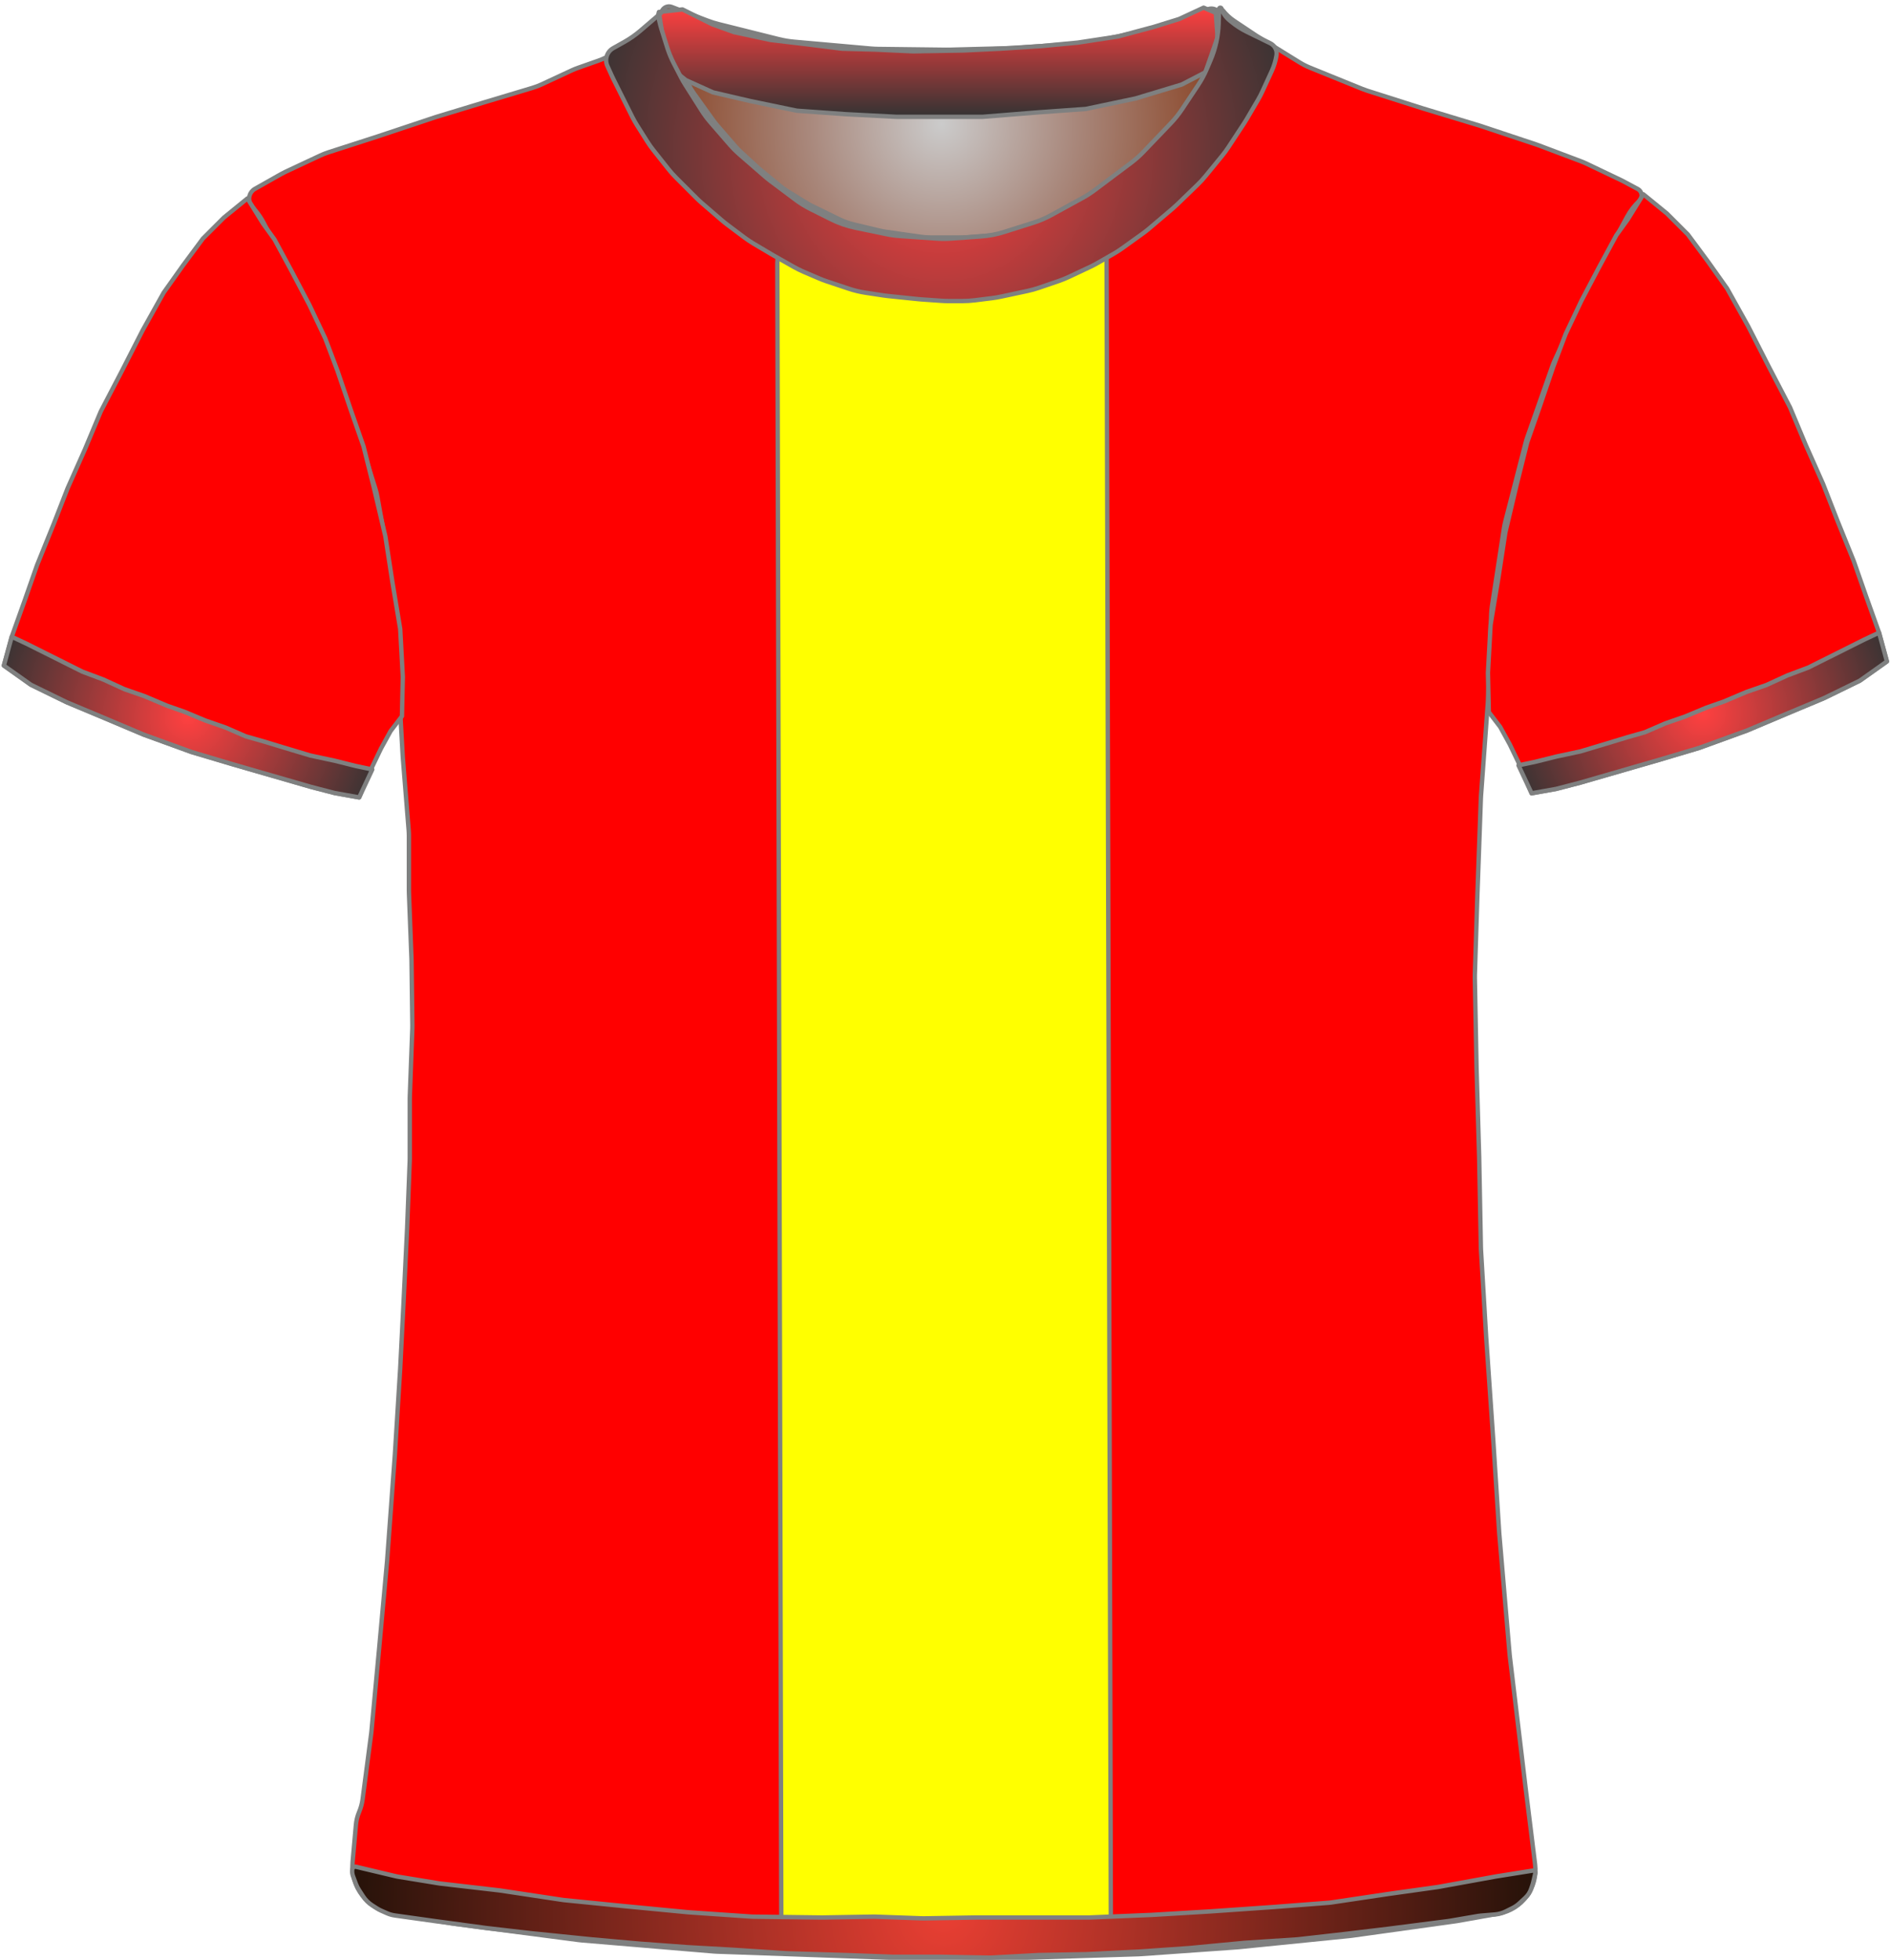 <?xml version="1.0" encoding="UTF-8" standalone="no"?>
<!DOCTYPE svg PUBLIC "-//W3C//DTD SVG 1.1//EN" "http://www.w3.org/Graphics/SVG/1.1/DTD/svg11.dtd">
<svg xmlns:xl="http://www.w3.org/1999/xlink" xmlns:dc="http://purl.org/dc/elements/1.1/" xmlns="http://www.w3.org/2000/svg" version="1.1" viewBox="312 168 433 449" width="433" height="449">
  <defs>
    <radialGradient cx="0" cy="0" r="1" id="Gradient" gradientUnits="userSpaceOnUse">
      <stop offset="0" stop-color="#cbcbcb"/>
      <stop offset=".434" stop-color="#a9887c"/>
      <stop offset="1" stop-color="#843918"/>
    </radialGradient>
    <radialGradient id="Obj_Gradient" xl:href="#Gradient" gradientTransform="translate(527.646 196.4) scale(70.263)"/>
    <radialGradient cx="0" cy="0" r="1" id="Gradient_2" gradientUnits="userSpaceOnUse">
      <stop offset="0" stop-color="#ff4040"/>
      <stop offset="1" stop-color="#333"/>
    </radialGradient>
    <radialGradient id="Obj_Gradient_2" xl:href="#Gradient_2" gradientTransform="translate(355.087 332.246) scale(46.037)"/>
    <radialGradient id="Obj_Gradient_3" xl:href="#Gradient_2" gradientTransform="translate(702.092 331.303) scale(46.037)"/>
    <linearGradient x1="0" x2="1" id="Gradient_3" gradientUnits="userSpaceOnUse">
      <stop offset="0" stop-color="#ff4040"/>
      <stop offset="1" stop-color="#333"/>
    </linearGradient>
    <linearGradient id="Obj_Gradient_4" xl:href="#Gradient_3" gradientTransform="translate(526.946 169.756) rotate(90) scale(25)"/>
    <radialGradient id="Obj_Gradient_5" xl:href="#Gradient_2" gradientTransform="translate(527.674 203.355) scale(83.835)"/>
    <radialGradient cx="0" cy="0" r="1" id="Gradient_4" gradientUnits="userSpaceOnUse">
      <stop offset="0" stop-color="#ea3f33"/>
      <stop offset="1" stop-color="#241209"/>
    </radialGradient>
    <radialGradient id="Obj_Gradient_6" xl:href="#Gradient_4" gradientTransform="translate(528.216 605.983) scale(135.941)"/>
  </defs>
  <g id="Raya_V" stroke-opacity="1" fill-opacity="1" stroke-dasharray="none" fill="none" stroke="none">
    <title>Raya V</title>
    <g id="Raya_V_Capa_1">
      <title>Capa 1</title>
      <g id="Graphic_12">
        <path d="M 465.892 169.59 L 474.058 172.708 C 474.916 173.036 475.793 173.312 476.684 173.534 L 490.401 176.964 C 491.563 177.254 492.745 177.453 493.938 177.56 L 511.464 179.121 C 512.052 179.174 512.641 179.204 513.232 179.211 L 528.711 179.395 C 529.001 179.398 529.291 179.396 529.582 179.389 L 544.005 179.014 C 544.366 179.005 544.726 178.987 545.086 178.96 L 559.457 177.909 C 560.449 177.836 561.434 177.7 562.408 177.5 L 573.981 175.122 C 575.023 174.907 576.049 174.621 577.051 174.265 L 588.803 170.09 C 589.894 169.703 591.097 170.234 591.546 171.3 L 591.546 171.3 C 592.068 172.54 592.22 173.905 591.984 175.229 L 591.803 176.24 C 591.499 177.941 591.005 179.603 590.329 181.193 L 588.786 184.824 C 588.227 186.139 587.547 187.398 586.755 188.586 L 583.069 194.115 C 582.322 195.236 581.477 196.29 580.545 197.263 L 574.25 203.838 C 573.382 204.744 572.441 205.578 571.437 206.332 L 563.062 212.613 C 562.186 213.27 561.264 213.864 560.303 214.39 L 553.117 218.321 C 551.806 219.039 550.428 219.627 549.003 220.077 L 542.33 222.184 C 540.613 222.726 538.839 223.065 537.043 223.193 L 530.156 223.685 C 529.084 223.762 528.008 223.763 526.935 223.689 L 518.499 223.107 C 517.465 223.036 516.437 222.895 515.422 222.685 L 508.286 221.208 C 506.334 220.804 504.443 220.149 502.66 219.257 L 498.001 216.927 C 496.767 216.31 495.591 215.584 494.487 214.756 L 488.805 210.494 C 488.366 210.165 487.939 209.82 487.524 209.46 L 481.769 204.462 C 480.955 203.755 480.191 202.991 479.484 202.177 L 475.079 197.104 C 474.325 196.236 473.637 195.312 473.021 194.341 L 469.287 188.453 C 468.927 187.885 468.591 187.301 468.282 186.703 L 466.661 183.57 C 466.052 182.392 465.546 181.164 465.149 179.899 L 463.868 175.826 C 463.654 175.142 463.471 174.449 463.321 173.749 L 463.246 173.4 C 463.051 172.492 463.159 171.544 463.551 170.703 L 463.646 170.5 C 464.041 169.655 465.021 169.258 465.892 169.59 Z" fill="url(#Obj_Gradient)"/>
        <path d="M 465.892 169.59 L 474.058 172.708 C 474.916 173.036 475.793 173.312 476.684 173.534 L 490.401 176.964 C 491.563 177.254 492.745 177.453 493.938 177.56 L 511.464 179.121 C 512.052 179.174 512.641 179.204 513.232 179.211 L 528.711 179.395 C 529.001 179.398 529.291 179.396 529.582 179.389 L 544.005 179.014 C 544.366 179.005 544.726 178.987 545.086 178.96 L 559.457 177.909 C 560.449 177.836 561.434 177.7 562.408 177.5 L 573.981 175.122 C 575.023 174.907 576.049 174.621 577.051 174.265 L 588.803 170.09 C 589.894 169.703 591.097 170.234 591.546 171.3 L 591.546 171.3 C 592.068 172.54 592.22 173.905 591.984 175.229 L 591.803 176.24 C 591.499 177.941 591.005 179.603 590.329 181.193 L 588.786 184.824 C 588.227 186.139 587.547 187.398 586.755 188.586 L 583.069 194.115 C 582.322 195.236 581.477 196.29 580.545 197.263 L 574.25 203.838 C 573.382 204.744 572.441 205.578 571.437 206.332 L 563.062 212.613 C 562.186 213.27 561.264 213.864 560.303 214.39 L 553.117 218.321 C 551.806 219.039 550.428 219.627 549.003 220.077 L 542.33 222.184 C 540.613 222.726 538.839 223.065 537.043 223.193 L 530.156 223.685 C 529.084 223.762 528.008 223.763 526.935 223.689 L 518.499 223.107 C 517.465 223.036 516.437 222.895 515.422 222.685 L 508.286 221.208 C 506.334 220.804 504.443 220.149 502.66 219.257 L 498.001 216.927 C 496.767 216.31 495.591 215.584 494.487 214.756 L 488.805 210.494 C 488.366 210.165 487.939 209.82 487.524 209.46 L 481.769 204.462 C 480.955 203.755 480.191 202.991 479.484 202.177 L 475.079 197.104 C 474.325 196.236 473.637 195.312 473.021 194.341 L 469.287 188.453 C 468.927 187.885 468.591 187.301 468.282 186.703 L 466.661 183.57 C 466.052 182.392 465.546 181.164 465.149 179.899 L 463.868 175.826 C 463.654 175.142 463.471 174.449 463.321 173.749 L 463.246 173.4 C 463.051 172.492 463.159 171.544 463.551 170.703 L 463.646 170.5 C 464.041 169.655 465.021 169.258 465.892 169.59 Z" stroke="#7f8080" stroke-linecap="round" stroke-linejoin="round" stroke-width="1"/>
      </g>
      <g id="Graphic_11">
        <path d="M 401.86 606.264 L 415.603 608.554 C 415.786 608.585 415.97 608.612 416.154 608.636 L 444.508 612.352 C 444.754 612.384 445.002 612.41 445.249 612.431 L 475.492 614.968 C 475.749 614.989 476.006 615.005 476.264 615.014 L 515.195 616.39 C 515.383 616.397 515.572 616.4 515.76 616.4 L 547.228 616.4 C 547.394 616.4 547.561 616.397 547.727 616.392 L 572.762 615.61 C 572.972 615.603 573.183 615.593 573.392 615.578 L 595.44 614.017 C 595.598 614.006 595.757 613.992 595.914 613.976 L 621.175 611.431 C 621.377 611.41 621.578 611.386 621.779 611.358 L 645.572 608.043 C 645.776 608.014 645.979 607.982 646.182 607.946 L 655.378 606.3 C 660.705 605.347 664.356 600.393 663.689 595.023 L 661.482 577.232 C 661.479 577.211 661.476 577.189 661.474 577.168 L 657.91 547.47 C 657.888 547.29 657.87 547.11 657.854 546.93 L 655.492 519.37 C 655.482 519.257 655.474 519.143 655.467 519.029 L 654.08 497.438 C 654.078 497.413 654.077 497.387 654.075 497.362 L 652.483 474.276 C 652.479 474.225 652.476 474.175 652.473 474.124 L 651.297 454.322 C 651.284 454.107 651.275 453.893 651.271 453.678 L 650.879 433.083 C 650.878 433.028 650.877 432.972 650.875 432.917 L 650.28 412.683 C 650.278 412.628 650.277 412.572 650.276 412.517 L 649.885 392.008 C 649.88 391.736 649.882 391.464 649.891 391.193 L 650.476 372.833 C 650.477 372.811 650.478 372.789 650.479 372.767 L 651.267 350.898 C 651.274 350.699 651.285 350.501 651.299 350.303 L 652.857 329.082 C 652.871 328.894 652.881 328.706 652.888 328.517 L 653.643 308.618 C 653.666 308.007 653.724 307.397 653.817 306.792 L 656.556 288.988 C 656.637 288.463 656.744 287.942 656.877 287.428 L 661.505 269.47 C 661.62 269.024 661.754 268.582 661.908 268.147 L 667.628 251.908 C 667.794 251.436 667.982 250.973 668.192 250.519 L 673.723 238.534 C 673.826 238.311 673.934 238.091 674.047 237.874 L 679.409 227.532 C 679.455 227.444 679.501 227.356 679.549 227.269 L 684.765 217.652 C 685.502 216.293 686.452 215.06 687.578 214 L 687.578 214 C 688.253 213.365 688.285 212.302 687.649 211.627 C 687.525 211.495 687.38 211.383 687.22 211.298 L 684.006 209.576 C 683.787 209.459 683.566 209.347 683.342 209.24 L 675.488 205.491 C 675.081 205.297 674.667 205.12 674.245 204.961 L 664.57 201.31 C 664.375 201.237 664.179 201.167 663.981 201.101 L 651.286 196.87 C 651.147 196.823 651.007 196.779 650.867 196.736 L 637.983 192.832 C 637.913 192.811 637.842 192.789 637.772 192.766 L 625.268 188.788 C 624.875 188.663 624.486 188.522 624.103 188.367 L 612.127 183.507 C 611.296 183.17 610.494 182.763 609.73 182.291 L 600.111 176.344 C 599.955 176.248 599.801 176.149 599.649 176.048 L 594.759 172.788 C 593.778 172.133 592.906 171.327 592.178 170.4 L 592.178 170.4 C 592.072 170.266 591.877 170.242 591.743 170.348 C 591.64 170.429 591.599 170.565 591.641 170.689 L 591.778 171.1 C 592.237 172.478 592.341 173.949 592.082 175.378 L 591.686 177.551 C 591.415 179.043 590.933 180.488 590.255 181.844 L 588.723 184.909 C 588.426 185.502 588.093 186.077 587.725 186.629 L 584.521 191.434 C 584.093 192.077 583.618 192.688 583.101 193.263 L 578.539 198.332 C 578.498 198.377 578.457 198.423 578.415 198.468 L 572.421 204.976 C 571.793 205.657 571.107 206.283 570.371 206.846 L 565.347 210.688 C 564.901 211.029 564.437 211.346 563.958 211.639 L 557.471 215.594 C 556.81 215.997 556.12 216.352 555.407 216.656 L 548.291 219.684 C 547.483 220.027 546.649 220.304 545.796 220.511 L 541.717 221.5 C 540.892 221.7 540.053 221.834 539.206 221.9 L 533.506 222.35 C 533.087 222.383 532.667 222.4 532.247 222.4 L 525.215 222.4 C 524.458 222.4 523.701 222.346 522.952 222.239 L 515.005 221.104 C 514.52 221.035 514.039 220.943 513.562 220.83 L 507.601 219.41 C 506.456 219.138 505.344 218.739 504.286 218.223 L 498.006 215.156 C 497.521 214.919 497.048 214.657 496.589 214.373 L 492.377 211.758 C 491.778 211.387 491.204 210.975 490.659 210.528 L 486.213 206.876 C 485.99 206.692 485.771 206.502 485.557 206.307 L 481.755 202.821 C 481.304 202.407 480.877 201.968 480.476 201.505 L 476.357 196.753 C 476.038 196.385 475.735 196.002 475.451 195.605 L 471.021 189.436 C 470.526 188.746 470.087 188.019 469.707 187.26 L 467.131 182.107 C 467.095 182.036 467.06 181.964 467.026 181.892 L 465.778 179.3 C 464.927 177.533 464.571 175.569 464.749 173.616 L 464.929 171.633 C 464.953 171.372 464.76 171.14 464.498 171.116 C 464.336 171.101 464.177 171.171 464.078 171.3 L 464.078 171.3 C 463.414 172.162 462.634 172.929 461.76 173.576 L 457.863 176.463 C 457.739 176.554 457.614 176.644 457.488 176.732 L 452.866 179.954 C 451.679 180.781 450.386 181.443 449.021 181.923 L 444.414 183.541 C 443.923 183.714 443.441 183.91 442.97 184.129 L 436.123 187.314 C 435.427 187.637 434.708 187.911 433.973 188.131 L 423.103 191.392 C 423.086 191.398 423.069 191.403 423.053 191.408 L 412.084 194.737 C 411.947 194.779 411.809 194.823 411.673 194.868 L 398.751 199.175 C 398.702 199.192 398.653 199.208 398.604 199.224 L 387.236 202.891 C 386.598 203.097 385.973 203.343 385.365 203.627 L 377.433 207.34 C 377.063 207.513 376.699 207.701 376.343 207.902 L 370.397 211.263 C 369.144 211.971 368.703 213.561 369.411 214.814 C 369.488 214.95 369.577 215.08 369.678 215.2 L 370.542 216.237 C 371.297 217.143 371.949 218.13 372.487 219.179 L 375.564 225.179 C 375.64 225.326 375.718 225.472 375.798 225.617 L 379.752 232.773 C 379.836 232.924 379.917 233.077 379.995 233.231 L 384.104 241.269 C 384.353 241.756 384.577 242.256 384.775 242.766 L 388.257 251.748 C 388.271 251.783 388.284 251.817 388.298 251.852 L 391.894 260.938 C 392.017 261.246 392.129 261.558 392.232 261.873 L 394.853 269.926 C 394.87 269.975 394.885 270.025 394.901 270.075 L 397.973 279.833 C 398.176 280.477 398.338 281.133 398.458 281.798 L 400.443 292.807 C 400.466 292.936 400.488 293.064 400.508 293.193 L 402.213 304.187 C 402.256 304.462 402.292 304.739 402.32 305.016 L 403.207 313.713 C 403.254 314.171 403.281 314.63 403.288 315.091 L 403.472 327.066 C 403.476 327.289 403.484 327.511 403.497 327.733 L 404.267 341.215 C 404.274 341.338 404.283 341.462 404.292 341.585 L 405.626 358.159 C 405.66 358.586 405.678 359.014 405.678 359.443 L 405.678 371.892 C 405.678 372.097 405.682 372.302 405.689 372.507 L 406.27 387.596 C 406.275 387.732 406.278 387.868 406.28 388.004 L 406.472 402.8 C 406.476 403.067 406.473 403.333 406.463 403.6 L 405.889 419.104 C 405.881 419.301 405.878 419.499 405.878 419.696 L 405.878 433.292 C 405.878 433.497 405.874 433.702 405.866 433.907 L 405.281 449.122 C 405.279 449.174 405.276 449.226 405.274 449.278 L 404.478 465.781 C 404.478 465.793 404.477 465.807 404.477 465.819 L 403.682 481.511 C 403.679 481.57 403.676 481.63 403.672 481.689 L 402.483 500.91 C 402.479 500.97 402.475 501.03 402.471 501.09 L 400.688 525.459 C 400.681 525.553 400.673 525.647 400.665 525.74 L 398.879 545.385 C 398.878 545.395 398.877 545.405 398.876 545.415 L 397.105 564.5 C 397.087 564.7 397.065 564.9 397.038 565.099 L 395.078 580.072 C 394.945 581.086 394.676 582.078 394.278 583.02 L 394.278 583.02 C 393.88 583.961 393.631 584.957 393.541 585.975 L 392.778 594.52 C 392.27 600.207 396.228 605.325 401.86 606.264 Z" fill="red"/>
        <path d="M 401.86 606.264 L 415.603 608.554 C 415.786 608.585 415.97 608.612 416.154 608.636 L 444.508 612.352 C 444.754 612.384 445.002 612.41 445.249 612.431 L 475.492 614.968 C 475.749 614.989 476.006 615.005 476.264 615.014 L 515.195 616.39 C 515.383 616.397 515.572 616.4 515.76 616.4 L 547.228 616.4 C 547.394 616.4 547.561 616.397 547.727 616.392 L 572.762 615.61 C 572.972 615.603 573.183 615.593 573.392 615.578 L 595.44 614.017 C 595.598 614.006 595.757 613.992 595.914 613.976 L 621.175 611.431 C 621.377 611.41 621.578 611.386 621.779 611.358 L 645.572 608.043 C 645.776 608.014 645.979 607.982 646.182 607.946 L 655.378 606.3 C 660.705 605.347 664.356 600.393 663.689 595.023 L 661.482 577.232 C 661.479 577.211 661.476 577.189 661.474 577.168 L 657.91 547.47 C 657.888 547.29 657.87 547.11 657.854 546.93 L 655.492 519.37 C 655.482 519.257 655.474 519.143 655.467 519.029 L 654.08 497.438 C 654.078 497.413 654.077 497.387 654.075 497.362 L 652.483 474.276 C 652.479 474.225 652.476 474.175 652.473 474.124 L 651.297 454.322 C 651.284 454.107 651.275 453.893 651.271 453.678 L 650.879 433.083 C 650.878 433.028 650.877 432.972 650.875 432.917 L 650.28 412.683 C 650.278 412.628 650.277 412.572 650.276 412.517 L 649.885 392.008 C 649.88 391.736 649.882 391.464 649.891 391.193 L 650.476 372.833 C 650.477 372.811 650.478 372.789 650.479 372.767 L 651.267 350.898 C 651.274 350.699 651.285 350.501 651.299 350.303 L 652.857 329.082 C 652.871 328.894 652.881 328.706 652.888 328.517 L 653.643 308.618 C 653.666 308.007 653.724 307.397 653.817 306.792 L 656.556 288.988 C 656.637 288.463 656.744 287.942 656.877 287.428 L 661.505 269.47 C 661.62 269.024 661.754 268.582 661.908 268.147 L 667.628 251.908 C 667.794 251.436 667.982 250.973 668.192 250.519 L 673.723 238.534 C 673.826 238.311 673.934 238.091 674.047 237.874 L 679.409 227.532 C 679.455 227.444 679.501 227.356 679.549 227.269 L 684.765 217.652 C 685.502 216.293 686.452 215.06 687.578 214 L 687.578 214 C 688.253 213.365 688.285 212.302 687.649 211.627 C 687.525 211.495 687.38 211.383 687.22 211.298 L 684.006 209.576 C 683.787 209.459 683.566 209.347 683.342 209.24 L 675.488 205.491 C 675.081 205.297 674.667 205.12 674.245 204.961 L 664.57 201.31 C 664.375 201.237 664.179 201.167 663.981 201.101 L 651.286 196.87 C 651.147 196.823 651.007 196.779 650.867 196.736 L 637.983 192.832 C 637.913 192.811 637.842 192.789 637.772 192.766 L 625.268 188.788 C 624.875 188.663 624.486 188.522 624.103 188.367 L 612.127 183.507 C 611.296 183.17 610.494 182.763 609.73 182.291 L 600.111 176.344 C 599.955 176.248 599.801 176.149 599.649 176.048 L 594.759 172.788 C 593.778 172.133 592.906 171.327 592.178 170.4 L 592.178 170.4 C 592.072 170.266 591.877 170.242 591.743 170.348 C 591.64 170.429 591.599 170.565 591.641 170.689 L 591.778 171.1 C 592.237 172.478 592.341 173.949 592.082 175.378 L 591.686 177.551 C 591.415 179.043 590.933 180.488 590.255 181.844 L 588.723 184.909 C 588.426 185.502 588.093 186.077 587.725 186.629 L 584.521 191.434 C 584.093 192.077 583.618 192.688 583.101 193.263 L 578.539 198.332 C 578.498 198.377 578.457 198.423 578.415 198.468 L 572.421 204.976 C 571.793 205.657 571.107 206.283 570.371 206.846 L 565.347 210.688 C 564.901 211.029 564.437 211.346 563.958 211.639 L 557.471 215.594 C 556.81 215.997 556.12 216.352 555.407 216.656 L 548.291 219.684 C 547.483 220.027 546.649 220.304 545.796 220.511 L 541.717 221.5 C 540.892 221.7 540.053 221.834 539.206 221.9 L 533.506 222.35 C 533.087 222.383 532.667 222.4 532.247 222.4 L 525.215 222.4 C 524.458 222.4 523.701 222.346 522.952 222.239 L 515.005 221.104 C 514.52 221.035 514.039 220.943 513.562 220.83 L 507.601 219.41 C 506.456 219.138 505.344 218.739 504.286 218.223 L 498.006 215.156 C 497.521 214.919 497.048 214.657 496.589 214.373 L 492.377 211.758 C 491.778 211.387 491.204 210.975 490.659 210.528 L 486.213 206.876 C 485.99 206.692 485.771 206.502 485.557 206.307 L 481.755 202.821 C 481.304 202.407 480.877 201.968 480.476 201.505 L 476.357 196.753 C 476.038 196.385 475.735 196.002 475.451 195.605 L 471.021 189.436 C 470.526 188.746 470.087 188.019 469.707 187.26 L 467.131 182.107 C 467.095 182.036 467.06 181.964 467.026 181.892 L 465.778 179.3 C 464.927 177.533 464.571 175.569 464.749 173.616 L 464.929 171.633 C 464.953 171.372 464.76 171.14 464.498 171.116 C 464.336 171.101 464.177 171.171 464.078 171.3 L 464.078 171.3 C 463.414 172.162 462.634 172.929 461.76 173.576 L 457.863 176.463 C 457.739 176.554 457.614 176.644 457.488 176.732 L 452.866 179.954 C 451.679 180.781 450.386 181.443 449.021 181.923 L 444.414 183.541 C 443.923 183.714 443.441 183.91 442.97 184.129 L 436.123 187.314 C 435.427 187.637 434.708 187.911 433.973 188.131 L 423.103 191.392 C 423.086 191.398 423.069 191.403 423.053 191.408 L 412.084 194.737 C 411.947 194.779 411.809 194.823 411.673 194.868 L 398.751 199.175 C 398.702 199.192 398.653 199.208 398.604 199.224 L 387.236 202.891 C 386.598 203.097 385.973 203.343 385.365 203.627 L 377.433 207.34 C 377.063 207.513 376.699 207.701 376.343 207.902 L 370.397 211.263 C 369.144 211.971 368.703 213.561 369.411 214.814 C 369.488 214.95 369.577 215.08 369.678 215.2 L 370.542 216.237 C 371.297 217.143 371.949 218.13 372.487 219.179 L 375.564 225.179 C 375.64 225.326 375.718 225.472 375.798 225.617 L 379.752 232.773 C 379.836 232.924 379.917 233.077 379.995 233.231 L 384.104 241.269 C 384.353 241.756 384.577 242.256 384.775 242.766 L 388.257 251.748 C 388.271 251.783 388.284 251.817 388.298 251.852 L 391.894 260.938 C 392.017 261.246 392.129 261.558 392.232 261.873 L 394.853 269.926 C 394.87 269.975 394.885 270.025 394.901 270.075 L 397.973 279.833 C 398.176 280.477 398.338 281.133 398.458 281.798 L 400.443 292.807 C 400.466 292.936 400.488 293.064 400.508 293.193 L 402.213 304.187 C 402.256 304.462 402.292 304.739 402.32 305.016 L 403.207 313.713 C 403.254 314.171 403.281 314.63 403.288 315.091 L 403.472 327.066 C 403.476 327.289 403.484 327.511 403.497 327.733 L 404.267 341.215 C 404.274 341.338 404.283 341.462 404.292 341.585 L 405.626 358.159 C 405.66 358.586 405.678 359.014 405.678 359.443 L 405.678 371.892 C 405.678 372.097 405.682 372.302 405.689 372.507 L 406.27 387.596 C 406.275 387.732 406.278 387.868 406.28 388.004 L 406.472 402.8 C 406.476 403.067 406.473 403.333 406.463 403.6 L 405.889 419.104 C 405.881 419.301 405.878 419.499 405.878 419.696 L 405.878 433.292 C 405.878 433.497 405.874 433.702 405.866 433.907 L 405.281 449.122 C 405.279 449.174 405.276 449.226 405.274 449.278 L 404.478 465.781 C 404.478 465.793 404.477 465.807 404.477 465.819 L 403.682 481.511 C 403.679 481.57 403.676 481.63 403.672 481.689 L 402.483 500.91 C 402.479 500.97 402.475 501.03 402.471 501.09 L 400.688 525.459 C 400.681 525.553 400.673 525.647 400.665 525.74 L 398.879 545.385 C 398.878 545.395 398.877 545.405 398.876 545.415 L 397.105 564.5 C 397.087 564.7 397.065 564.9 397.038 565.099 L 395.078 580.072 C 394.945 581.086 394.676 582.078 394.278 583.02 L 394.278 583.02 C 393.88 583.961 393.631 584.957 393.541 585.975 L 392.778 594.52 C 392.27 600.207 396.228 605.325 401.86 606.264 Z" stroke="#7f8080" stroke-linecap="round" stroke-linejoin="round" stroke-width="1"/>
      </g>
      <g id="Graphic_10">
        <path d="M 312.887 320.446 L 319.087 324.846 L 327.287 328.846 L 335.887 332.446 L 344.887 336.246 L 355.887 340.246 L 365.287 343.046 L 374.287 345.646 L 383.287 348.246 L 388.687 349.646 L 394.287 350.646 L 396.687 344.846 L 399.287 339.446 L 401.487 335.446 L 404.087 332.046 L 404.287 323.046 L 403.687 312.046 L 401.887 301.246 L 400.287 290.846 L 397.687 279.846 L 395.287 270.246 L 392.487 262.246 L 389.287 252.846 L 386.487 245.446 L 382.887 237.846 L 378.887 230.246 L 374.887 222.846 L 372.287 219.246 L 368.687 213.446 L 363.287 217.846 L 358.487 222.646 L 353.887 228.846 L 349.487 235.046 L 344.687 243.646 L 339.887 253.046 L 335.087 262.246 L 331.487 270.846 L 327.487 279.846 L 324.287 288.046 L 320.487 297.446 L 317.687 305.446 L 314.687 313.846 Z" fill="red"/>
        <path d="M 312.887 320.446 L 319.087 324.846 L 327.287 328.846 L 335.887 332.446 L 344.887 336.246 L 355.887 340.246 L 365.287 343.046 L 374.287 345.646 L 383.287 348.246 L 388.687 349.646 L 394.287 350.646 L 396.687 344.846 L 399.287 339.446 L 401.487 335.446 L 404.087 332.046 L 404.287 323.046 L 403.687 312.046 L 401.887 301.246 L 400.287 290.846 L 397.687 279.846 L 395.287 270.246 L 392.487 262.246 L 389.287 252.846 L 386.487 245.446 L 382.887 237.846 L 378.887 230.246 L 374.887 222.846 L 372.287 219.246 L 368.687 213.446 L 363.287 217.846 L 358.487 222.646 L 353.887 228.846 L 349.487 235.046 L 344.687 243.646 L 339.887 253.046 L 335.087 262.246 L 331.487 270.846 L 327.487 279.846 L 324.287 288.046 L 320.487 297.446 L 317.687 305.446 L 314.687 313.846 Z" stroke="#7f8080" stroke-linecap="round" stroke-linejoin="round" stroke-width="1"/>
      </g>
      <g id="Graphic_9">
        <path d="M 744.292 319.503 L 738.092 323.903 L 729.892 327.903 L 721.292 331.503 L 712.292 335.303 L 701.292 339.303 L 691.892 342.103 L 682.892 344.703 L 673.892 347.303 L 668.492 348.703 L 662.892 349.703 L 660.492 343.903 L 657.892 338.503 L 655.692 334.503 L 653.092 331.103 L 652.892 322.103 L 653.492 311.103 L 655.292 300.303 L 656.892 289.903 L 659.492 278.903 L 661.892 269.303 L 664.692 261.303 L 667.892 251.903 L 670.692 244.503 L 674.292 236.903 L 678.292 229.303 L 682.292 221.903 L 684.892 218.303 L 688.492 212.503 L 693.892 216.903 L 698.692 221.703 L 703.292 227.903 L 707.692 234.103 L 712.492 242.703 L 717.292 252.103 L 722.092 261.303 L 725.692 269.903 L 729.692 278.903 L 732.892 287.103 L 736.692 296.503 L 739.492 304.503 L 742.492 312.903 Z" fill="red"/>
        <path d="M 744.292 319.503 L 738.092 323.903 L 729.892 327.903 L 721.292 331.503 L 712.292 335.303 L 701.292 339.303 L 691.892 342.103 L 682.892 344.703 L 673.892 347.303 L 668.492 348.703 L 662.892 349.703 L 660.492 343.903 L 657.892 338.503 L 655.692 334.503 L 653.092 331.103 L 652.892 322.103 L 653.492 311.103 L 655.292 300.303 L 656.892 289.903 L 659.492 278.903 L 661.892 269.303 L 664.692 261.303 L 667.892 251.903 L 670.692 244.503 L 674.292 236.903 L 678.292 229.303 L 682.292 221.903 L 684.892 218.303 L 688.492 212.503 L 693.892 216.903 L 698.692 221.703 L 703.292 227.903 L 707.692 234.103 L 712.492 242.703 L 717.292 252.103 L 722.092 261.303 L 725.692 269.903 L 729.692 278.903 L 732.892 287.103 L 736.692 296.503 L 739.492 304.503 L 742.492 312.903 Z" stroke="#7f8080" stroke-linecap="round" stroke-linejoin="round" stroke-width="1"/>
      </g>
      <g id="Graphic_8">
        <path d="M 312.887 320.446 L 319.087 324.846 L 327.287 328.846 L 335.887 332.446 L 344.887 336.246 L 355.887 340.246 L 365.287 343.046 L 374.287 345.646 L 383.287 348.246 L 388.687 349.646 L 394.287 350.646 L 397.287 344.246 L 393.487 343.446 L 388.687 342.246 L 383.087 341.046 L 377.087 339.246 L 372.487 337.846 L 368.287 336.646 L 363.687 334.646 L 359.087 333.046 L 354.287 331.046 L 350.287 329.646 L 345.087 327.446 L 340.487 325.846 L 335.687 323.646 L 330.887 321.846 L 326.887 319.846 L 322.487 317.646 L 318.087 315.446 L 314.687 313.846 Z" fill="url(#Obj_Gradient_2)"/>
        <path d="M 312.887 320.446 L 319.087 324.846 L 327.287 328.846 L 335.887 332.446 L 344.887 336.246 L 355.887 340.246 L 365.287 343.046 L 374.287 345.646 L 383.287 348.246 L 388.687 349.646 L 394.287 350.646 L 397.287 344.246 L 393.487 343.446 L 388.687 342.246 L 383.087 341.046 L 377.087 339.246 L 372.487 337.846 L 368.287 336.646 L 363.687 334.646 L 359.087 333.046 L 354.287 331.046 L 350.287 329.646 L 345.087 327.446 L 340.487 325.846 L 335.687 323.646 L 330.887 321.846 L 326.887 319.846 L 322.487 317.646 L 318.087 315.446 L 314.687 313.846 Z" stroke="#7f8080" stroke-linecap="round" stroke-linejoin="round" stroke-width="1"/>
      </g>
      <g id="Graphic_7">
        <path d="M 744.292 319.503 L 738.092 323.903 L 729.892 327.903 L 721.292 331.503 L 712.292 335.303 L 701.292 339.303 L 691.892 342.103 L 682.892 344.703 L 673.892 347.303 L 668.492 348.703 L 662.892 349.703 L 659.892 343.303 L 663.692 342.503 L 668.492 341.303 L 674.092 340.103 L 680.092 338.303 L 684.692 336.903 L 688.892 335.703 L 693.492 333.703 L 698.092 332.103 L 702.892 330.103 L 706.892 328.703 L 712.092 326.503 L 716.692 324.903 L 721.492 322.703 L 726.292 320.903 L 730.292 318.903 L 734.692 316.703 L 739.092 314.503 L 742.492 312.903 Z" fill="url(#Obj_Gradient_3)"/>
        <path d="M 744.292 319.503 L 738.092 323.903 L 729.892 327.903 L 721.292 331.503 L 712.292 335.303 L 701.292 339.303 L 691.892 342.103 L 682.892 344.703 L 673.892 347.303 L 668.492 348.703 L 662.892 349.703 L 659.892 343.303 L 663.692 342.503 L 668.492 341.303 L 674.092 340.103 L 680.092 338.303 L 684.692 336.903 L 688.892 335.703 L 693.492 333.703 L 698.092 332.103 L 702.892 330.103 L 706.892 328.703 L 712.092 326.503 L 716.692 324.903 L 721.492 322.703 L 726.292 320.903 L 730.292 318.903 L 734.692 316.703 L 739.092 314.503 L 742.492 312.903 Z" stroke="#7f8080" stroke-linecap="round" stroke-linejoin="round" stroke-width="1"/>
      </g>
      <g id="Graphic_6">
        <path d="M 462.946 170.756 L 468.346 170.156 L 475.146 173.556 L 480.146 175.356 L 488.546 177.156 L 496.946 178.156 L 504.946 179.156 L 512.546 179.356 L 521.146 179.756 L 532.746 179.556 L 541.146 179.156 L 550.546 178.556 L 558.946 177.756 L 568.146 176.356 L 576.346 174.156 L 582.146 172.356 L 587.746 169.756 L 590.546 170.956 L 590.946 176.556 L 588.146 184.556 L 582.746 187.356 L 572.146 190.556 L 560.746 192.956 L 549.546 193.756 L 537.146 194.756 L 526.746 194.756 L 517.346 194.756 L 505.746 194.156 L 494.546 193.356 L 483.946 191.156 L 475.346 189.156 L 469.146 186.356 L 467.146 184.756 L 463.946 177.156 Z" fill="url(#Obj_Gradient_4)"/>
        <path d="M 462.946 170.756 L 468.346 170.156 L 475.146 173.556 L 480.146 175.356 L 488.546 177.156 L 496.946 178.156 L 504.946 179.156 L 512.546 179.356 L 521.146 179.756 L 532.746 179.556 L 541.146 179.156 L 550.546 178.556 L 558.946 177.756 L 568.146 176.356 L 576.346 174.156 L 582.146 172.356 L 587.746 169.756 L 590.546 170.956 L 590.946 176.556 L 588.146 184.556 L 582.746 187.356 L 572.146 190.556 L 560.746 192.956 L 549.546 193.756 L 537.146 194.756 L 526.746 194.756 L 517.346 194.756 L 505.746 194.156 L 494.546 193.356 L 483.946 191.156 L 475.346 189.156 L 469.146 186.356 L 467.146 184.756 L 463.946 177.156 Z" stroke="#7f8080" stroke-linecap="round" stroke-linejoin="round" stroke-width="1"/>
      </g>
      <g id="Graphic_5">
        <path d="M 491 610 L 517.5 612.5 L 539 611 L 558 611 L 566.5 610 L 565.5 220 L 530 226 L 490.5 221 L 490.086 228.276 Z" fill="yellow"/>
        <path d="M 491 610 L 517.5 612.5 L 539 611 L 558 611 L 566.5 610 L 565.5 220 L 530 226 L 490.5 221 L 490.086 228.276 Z" stroke="#7f8080" stroke-linecap="round" stroke-linejoin="round" stroke-width="1"/>
      </g>
      <g id="Graphic_4">
        <path d="M 463.459 170.964 L 458.73 175.017 C 457.579 176.003 456.334 176.873 455.013 177.614 L 452.486 179.032 C 451.051 179.837 450.47 181.606 451.149 183.105 L 452.167 185.352 C 452.288 185.62 452.415 185.887 452.547 186.15 L 456.836 194.729 C 457.178 195.412 457.554 196.078 457.962 196.725 L 460.288 200.408 C 460.728 201.105 461.206 201.778 461.719 202.424 L 465.129 206.722 C 465.675 207.41 466.26 208.066 466.882 208.687 L 471.548 213.353 C 471.949 213.754 472.364 214.14 472.793 214.51 L 477.357 218.444 C 477.752 218.784 478.158 219.111 478.575 219.424 L 482.55 222.405 C 483.216 222.904 483.908 223.367 484.624 223.792 L 488.757 226.241 C 488.885 226.317 489.014 226.391 489.143 226.465 L 493.841 229.127 C 494.579 229.545 495.34 229.922 496.12 230.257 L 499.67 231.778 C 500.256 232.029 500.852 232.256 501.457 232.457 L 506.475 234.13 C 507.722 234.546 509.003 234.854 510.303 235.051 L 514.401 235.672 C 514.767 235.727 515.133 235.774 515.5 235.811 L 522.381 236.517 C 522.627 236.542 522.872 236.563 523.118 236.581 L 527.645 236.898 C 528.181 236.936 528.718 236.955 529.255 236.955 L 532.517 236.955 C 533.471 236.955 534.424 236.895 535.37 236.777 L 539.359 236.279 C 540.019 236.196 540.675 236.085 541.325 235.946 L 547.407 234.642 C 548.301 234.451 549.183 234.206 550.048 233.91 L 554.556 232.364 C 555.351 232.091 556.13 231.775 556.89 231.418 L 561.724 229.143 C 562.274 228.884 562.813 228.604 563.341 228.302 L 567.109 226.149 C 567.802 225.753 568.474 225.321 569.122 224.856 L 573.798 221.495 C 574.299 221.135 574.785 220.755 575.255 220.356 L 580.576 215.841 C 580.958 215.517 581.33 215.18 581.69 214.832 L 586.389 210.284 C 587.029 209.665 587.632 209.009 588.195 208.321 L 591.989 203.684 C 592.495 203.065 592.969 202.42 593.409 201.751 L 597.026 196.247 C 597.241 195.919 597.448 195.585 597.647 195.247 L 600.17 190.943 C 600.556 190.285 600.909 189.607 601.227 188.914 L 603.346 184.303 C 603.879 183.143 604.25 181.915 604.449 180.655 L 604.449 180.655 C 604.628 179.525 604.048 178.412 603.021 177.91 L 597.728 175.322 C 596.413 174.679 595.179 173.885 594.049 172.955 L 593.643 172.62 C 592.799 171.925 592.175 170.999 591.849 169.955 L 591.849 169.955 C 591.803 169.805 591.644 169.722 591.494 169.769 C 591.379 169.805 591.3 169.91 591.296 170.03 L 591.187 173.453 C 591.096 176.296 590.478 179.098 589.366 181.716 L 588.489 183.779 C 587.93 185.093 587.25 186.353 586.458 187.541 L 582.773 193.07 C 582.025 194.191 581.181 195.244 580.249 196.218 L 573.953 202.792 C 573.085 203.699 572.145 204.533 571.14 205.286 L 562.765 211.567 C 561.889 212.225 560.967 212.819 560.006 213.345 L 552.821 217.276 C 551.509 217.993 550.131 218.581 548.706 219.031 L 542.033 221.139 C 540.317 221.681 538.542 222.02 536.746 222.148 L 529.86 222.64 C 528.787 222.716 527.711 222.718 526.639 222.644 L 518.202 222.062 C 517.168 221.991 516.14 221.849 515.125 221.639 L 507.99 220.163 C 506.038 219.759 504.146 219.103 502.364 218.212 L 497.704 215.882 C 496.47 215.265 495.294 214.538 494.19 213.71 L 488.508 209.449 C 488.069 209.12 487.642 208.775 487.227 208.415 L 481.472 203.417 C 480.658 202.71 479.894 201.946 479.187 201.132 L 474.782 196.059 C 474.028 195.191 473.34 194.267 472.724 193.296 L 468.99 187.408 C 468.63 186.839 468.294 186.255 467.985 185.657 L 466.365 182.525 C 465.755 181.347 465.249 180.119 464.852 178.854 L 463.572 174.78 C 463.357 174.097 463.174 173.404 463.024 172.704 L 462.798 171.652 C 462.713 171.255 462.94 170.857 463.325 170.727 L 463.325 170.727 C 463.397 170.703 463.476 170.742 463.5 170.814 C 463.518 170.868 463.502 170.927 463.459 170.964 Z" fill="url(#Obj_Gradient_5)"/>
        <path d="M 463.459 170.964 L 458.73 175.017 C 457.579 176.003 456.334 176.873 455.013 177.614 L 452.486 179.032 C 451.051 179.837 450.47 181.606 451.149 183.105 L 452.167 185.352 C 452.288 185.62 452.415 185.887 452.547 186.15 L 456.836 194.729 C 457.178 195.412 457.554 196.078 457.962 196.725 L 460.288 200.408 C 460.728 201.105 461.206 201.778 461.719 202.424 L 465.129 206.722 C 465.675 207.41 466.26 208.066 466.882 208.687 L 471.548 213.353 C 471.949 213.754 472.364 214.14 472.793 214.51 L 477.357 218.444 C 477.752 218.784 478.158 219.111 478.575 219.424 L 482.55 222.405 C 483.216 222.904 483.908 223.367 484.624 223.792 L 488.757 226.241 C 488.885 226.317 489.014 226.391 489.143 226.465 L 493.841 229.127 C 494.579 229.545 495.34 229.922 496.12 230.257 L 499.67 231.778 C 500.256 232.029 500.852 232.256 501.457 232.457 L 506.475 234.13 C 507.722 234.546 509.003 234.854 510.303 235.051 L 514.401 235.672 C 514.767 235.727 515.133 235.774 515.5 235.811 L 522.381 236.517 C 522.627 236.542 522.872 236.563 523.118 236.581 L 527.645 236.898 C 528.181 236.936 528.718 236.955 529.255 236.955 L 532.517 236.955 C 533.471 236.955 534.424 236.895 535.37 236.777 L 539.359 236.279 C 540.019 236.196 540.675 236.085 541.325 235.946 L 547.407 234.642 C 548.301 234.451 549.183 234.206 550.048 233.91 L 554.556 232.364 C 555.351 232.091 556.13 231.775 556.89 231.418 L 561.724 229.143 C 562.274 228.884 562.813 228.604 563.341 228.302 L 567.109 226.149 C 567.802 225.753 568.474 225.321 569.122 224.856 L 573.798 221.495 C 574.299 221.135 574.785 220.755 575.255 220.356 L 580.576 215.841 C 580.958 215.517 581.33 215.18 581.69 214.832 L 586.389 210.284 C 587.029 209.665 587.632 209.009 588.195 208.321 L 591.989 203.684 C 592.495 203.065 592.969 202.42 593.409 201.751 L 597.026 196.247 C 597.241 195.919 597.448 195.585 597.647 195.247 L 600.17 190.943 C 600.556 190.285 600.909 189.607 601.227 188.914 L 603.346 184.303 C 603.879 183.143 604.25 181.915 604.449 180.655 L 604.449 180.655 C 604.628 179.525 604.048 178.412 603.021 177.91 L 597.728 175.322 C 596.413 174.679 595.179 173.885 594.049 172.955 L 593.643 172.62 C 592.799 171.925 592.175 170.999 591.849 169.955 L 591.849 169.955 C 591.803 169.805 591.644 169.722 591.494 169.769 C 591.379 169.805 591.3 169.91 591.296 170.03 L 591.187 173.453 C 591.096 176.296 590.478 179.098 589.366 181.716 L 588.489 183.779 C 587.93 185.093 587.25 186.353 586.458 187.541 L 582.773 193.07 C 582.025 194.191 581.181 195.244 580.249 196.218 L 573.953 202.792 C 573.085 203.699 572.145 204.533 571.14 205.286 L 562.765 211.567 C 561.889 212.225 560.967 212.819 560.006 213.345 L 552.821 217.276 C 551.509 217.993 550.131 218.581 548.706 219.031 L 542.033 221.139 C 540.317 221.681 538.542 222.02 536.746 222.148 L 529.86 222.64 C 528.787 222.716 527.711 222.718 526.639 222.644 L 518.202 222.062 C 517.168 221.991 516.14 221.849 515.125 221.639 L 507.99 220.163 C 506.038 219.759 504.146 219.103 502.364 218.212 L 497.704 215.882 C 496.47 215.265 495.294 214.538 494.19 213.71 L 488.508 209.449 C 488.069 209.12 487.642 208.775 487.227 208.415 L 481.472 203.417 C 480.658 202.71 479.894 201.946 479.187 201.132 L 474.782 196.059 C 474.028 195.191 473.34 194.267 472.724 193.296 L 468.99 187.408 C 468.63 186.839 468.294 186.255 467.985 185.657 L 466.365 182.525 C 465.755 181.347 465.249 180.119 464.852 178.854 L 463.572 174.78 C 463.357 174.097 463.174 173.404 463.024 172.704 L 462.798 171.652 C 462.713 171.255 462.94 170.857 463.325 170.727 L 463.325 170.727 C 463.397 170.703 463.476 170.742 463.5 170.814 C 463.518 170.868 463.502 170.927 463.459 170.964 Z" stroke="#7f8080" stroke-linecap="round" stroke-linejoin="round" stroke-width="1"/>
      </g>
      <g id="Graphic_3">
        <path d="M 392.7 596.2 L 392.7 596.2 C 392.634 596.726 392.697 597.259 392.883 597.755 L 393.534 599.491 C 393.711 599.962 393.938 600.413 394.211 600.836 L 395.179 602.332 C 395.72 603.168 396.433 603.879 397.271 604.417 L 398.349 605.11 C 398.649 605.303 398.964 605.473 399.29 605.618 L 400.607 606.203 C 401.203 606.469 401.834 606.649 402.481 606.74 L 411.491 608.001 C 411.501 608.003 411.511 608.004 411.521 608.005 L 423.237 609.594 C 423.283 609.6 423.329 609.606 423.375 609.611 L 433.658 610.798 C 433.69 610.802 433.722 610.805 433.754 610.808 L 447.464 612.199 C 447.492 612.202 447.52 612.205 447.548 612.207 L 458.653 613.199 C 458.688 613.202 458.724 613.205 458.759 613.207 L 469.445 613.999 C 469.486 614.002 469.526 614.005 469.567 614.007 L 480.075 614.602 C 480.096 614.603 480.116 614.604 480.137 614.605 L 492.18 615.395 C 492.264 615.401 492.348 615.405 492.432 615.407 L 505.879 615.803 C 505.897 615.803 505.915 615.804 505.933 615.804 L 516.577 616.199 C 516.663 616.202 516.749 616.203 516.836 616.203 L 527.445 616.203 C 527.486 616.203 527.526 616.204 527.567 616.204 L 538.654 616.399 C 538.822 616.402 538.99 616.399 539.158 616.39 L 549.779 615.81 C 549.864 615.806 549.948 615.803 550.033 615.801 L 560.798 615.605 C 560.87 615.604 560.942 615.602 561.014 615.598 L 573.033 615.007 C 573.082 615.005 573.13 615.002 573.179 614.998 L 584.419 614.209 C 584.477 614.205 584.535 614.201 584.593 614.195 L 597.003 613.013 C 597.072 613.007 597.14 613.001 597.209 612.997 L 609.141 612.214 C 609.251 612.207 609.361 612.197 609.47 612.185 L 619.883 611.006 C 619.898 611.004 619.914 611.002 619.929 611.001 L 629.877 609.807 C 629.896 609.804 629.916 609.802 629.935 609.8 L 643.771 608.022 C 643.868 608.01 643.965 607.995 644.062 607.979 L 650.615 606.855 C 650.816 606.821 651.018 606.795 651.221 606.778 L 654.454 606.511 C 655.343 606.438 656.21 606.195 657.008 605.796 L 658.494 605.053 C 659.095 604.753 659.649 604.367 660.14 603.909 L 661.475 602.663 C 662.082 602.097 662.538 601.388 662.8 600.6 L 663.095 599.716 C 663.165 599.505 663.225 599.292 663.275 599.076 L 663.745 597.041 C 663.78 596.888 663.746 596.727 663.653 596.602 L 663.653 596.602 C 663.563 596.48 663.412 596.418 663.262 596.442 L 654.782 597.791 C 654.731 597.799 654.681 597.808 654.63 597.817 L 641.645 600.178 C 641.552 600.195 641.459 600.21 641.366 600.223 L 630.136 601.799 C 630.116 601.802 630.096 601.805 630.076 601.808 L 616.953 603.766 C 616.788 603.791 616.623 603.81 616.457 603.822 L 603.732 604.801 C 603.715 604.803 603.697 604.804 603.68 604.805 L 589.34 605.801 C 589.317 605.803 589.295 605.804 589.272 605.805 L 575.969 606.6 C 575.927 606.602 575.885 606.604 575.843 606.606 L 561.652 607.197 C 561.555 607.201 561.457 607.203 561.36 607.203 L 535.564 607.203 C 535.525 607.203 535.487 607.204 535.448 607.204 L 523.689 607.4 C 523.567 607.402 523.445 607.401 523.323 607.397 L 512.489 607.01 C 512.367 607.005 512.245 607.004 512.123 607.006 L 500.408 607.202 C 500.34 607.203 500.272 607.203 500.204 607.202 L 484.502 607.006 C 484.371 607.004 484.241 606.999 484.111 606.99 L 469.801 606.01 C 469.738 606.005 469.674 606 469.611 605.994 L 455.12 604.605 C 455.111 604.604 455.101 604.603 455.092 604.602 L 441.28 603.221 C 441.164 603.209 441.048 603.195 440.933 603.177 L 426.624 601.021 C 426.545 601.009 426.466 600.999 426.387 600.99 L 412.867 599.422 C 412.76 599.41 412.653 599.395 412.546 599.377 L 403.154 597.844 C 402.989 597.817 402.825 597.784 402.662 597.745 L 393.584 595.587 C 393.196 595.494 392.806 595.734 392.714 596.122 C 392.708 596.148 392.703 596.174 392.7 596.2 Z" fill="url(#Obj_Gradient_6)"/>
        <path d="M 392.7 596.2 L 392.7 596.2 C 392.634 596.726 392.697 597.259 392.883 597.755 L 393.534 599.491 C 393.711 599.962 393.938 600.413 394.211 600.836 L 395.179 602.332 C 395.72 603.168 396.433 603.879 397.271 604.417 L 398.349 605.11 C 398.649 605.303 398.964 605.473 399.29 605.618 L 400.607 606.203 C 401.203 606.469 401.834 606.649 402.481 606.74 L 411.491 608.001 C 411.501 608.003 411.511 608.004 411.521 608.005 L 423.237 609.594 C 423.283 609.6 423.329 609.606 423.375 609.611 L 433.658 610.798 C 433.69 610.802 433.722 610.805 433.754 610.808 L 447.464 612.199 C 447.492 612.202 447.52 612.205 447.548 612.207 L 458.653 613.199 C 458.688 613.202 458.724 613.205 458.759 613.207 L 469.445 613.999 C 469.486 614.002 469.526 614.005 469.567 614.007 L 480.075 614.602 C 480.096 614.603 480.116 614.604 480.137 614.605 L 492.18 615.395 C 492.264 615.401 492.348 615.405 492.432 615.407 L 505.879 615.803 C 505.897 615.803 505.915 615.804 505.933 615.804 L 516.577 616.199 C 516.663 616.202 516.749 616.203 516.836 616.203 L 527.445 616.203 C 527.486 616.203 527.526 616.204 527.567 616.204 L 538.654 616.399 C 538.822 616.402 538.99 616.399 539.158 616.39 L 549.779 615.81 C 549.864 615.806 549.948 615.803 550.033 615.801 L 560.798 615.605 C 560.87 615.604 560.942 615.602 561.014 615.598 L 573.033 615.007 C 573.082 615.005 573.13 615.002 573.179 614.998 L 584.419 614.209 C 584.477 614.205 584.535 614.201 584.593 614.195 L 597.003 613.013 C 597.072 613.007 597.14 613.001 597.209 612.997 L 609.141 612.214 C 609.251 612.207 609.361 612.197 609.47 612.185 L 619.883 611.006 C 619.898 611.004 619.914 611.002 619.929 611.001 L 629.877 609.807 C 629.896 609.804 629.916 609.802 629.935 609.8 L 643.771 608.022 C 643.868 608.01 643.965 607.995 644.062 607.979 L 650.615 606.855 C 650.816 606.821 651.018 606.795 651.221 606.778 L 654.454 606.511 C 655.343 606.438 656.21 606.195 657.008 605.796 L 658.494 605.053 C 659.095 604.753 659.649 604.367 660.14 603.909 L 661.475 602.663 C 662.082 602.097 662.538 601.388 662.8 600.6 L 663.095 599.716 C 663.165 599.505 663.225 599.292 663.275 599.076 L 663.745 597.041 C 663.78 596.888 663.746 596.727 663.653 596.602 L 663.653 596.602 C 663.563 596.48 663.412 596.418 663.262 596.442 L 654.782 597.791 C 654.731 597.799 654.681 597.808 654.63 597.817 L 641.645 600.178 C 641.552 600.195 641.459 600.21 641.366 600.223 L 630.136 601.799 C 630.116 601.802 630.096 601.805 630.076 601.808 L 616.953 603.766 C 616.788 603.791 616.623 603.81 616.457 603.822 L 603.732 604.801 C 603.715 604.803 603.697 604.804 603.68 604.805 L 589.34 605.801 C 589.317 605.803 589.295 605.804 589.272 605.805 L 575.969 606.6 C 575.927 606.602 575.885 606.604 575.843 606.606 L 561.652 607.197 C 561.555 607.201 561.457 607.203 561.36 607.203 L 535.564 607.203 C 535.525 607.203 535.487 607.204 535.448 607.204 L 523.689 607.4 C 523.567 607.402 523.445 607.401 523.323 607.397 L 512.489 607.01 C 512.367 607.005 512.245 607.004 512.123 607.006 L 500.408 607.202 C 500.34 607.203 500.272 607.203 500.204 607.202 L 484.502 607.006 C 484.371 607.004 484.241 606.999 484.111 606.99 L 469.801 606.01 C 469.738 606.005 469.674 606 469.611 605.994 L 455.12 604.605 C 455.111 604.604 455.101 604.603 455.092 604.602 L 441.28 603.221 C 441.164 603.209 441.048 603.195 440.933 603.177 L 426.624 601.021 C 426.545 601.009 426.466 600.999 426.387 600.99 L 412.867 599.422 C 412.76 599.41 412.653 599.395 412.546 599.377 L 403.154 597.844 C 402.989 597.817 402.825 597.784 402.662 597.745 L 393.584 595.587 C 393.196 595.494 392.806 595.734 392.714 596.122 C 392.708 596.148 392.703 596.174 392.7 596.2 Z" stroke="#7f8080" stroke-linecap="round" stroke-linejoin="round" stroke-width="1"/>
      </g>
    </g>
  </g>
</svg>
